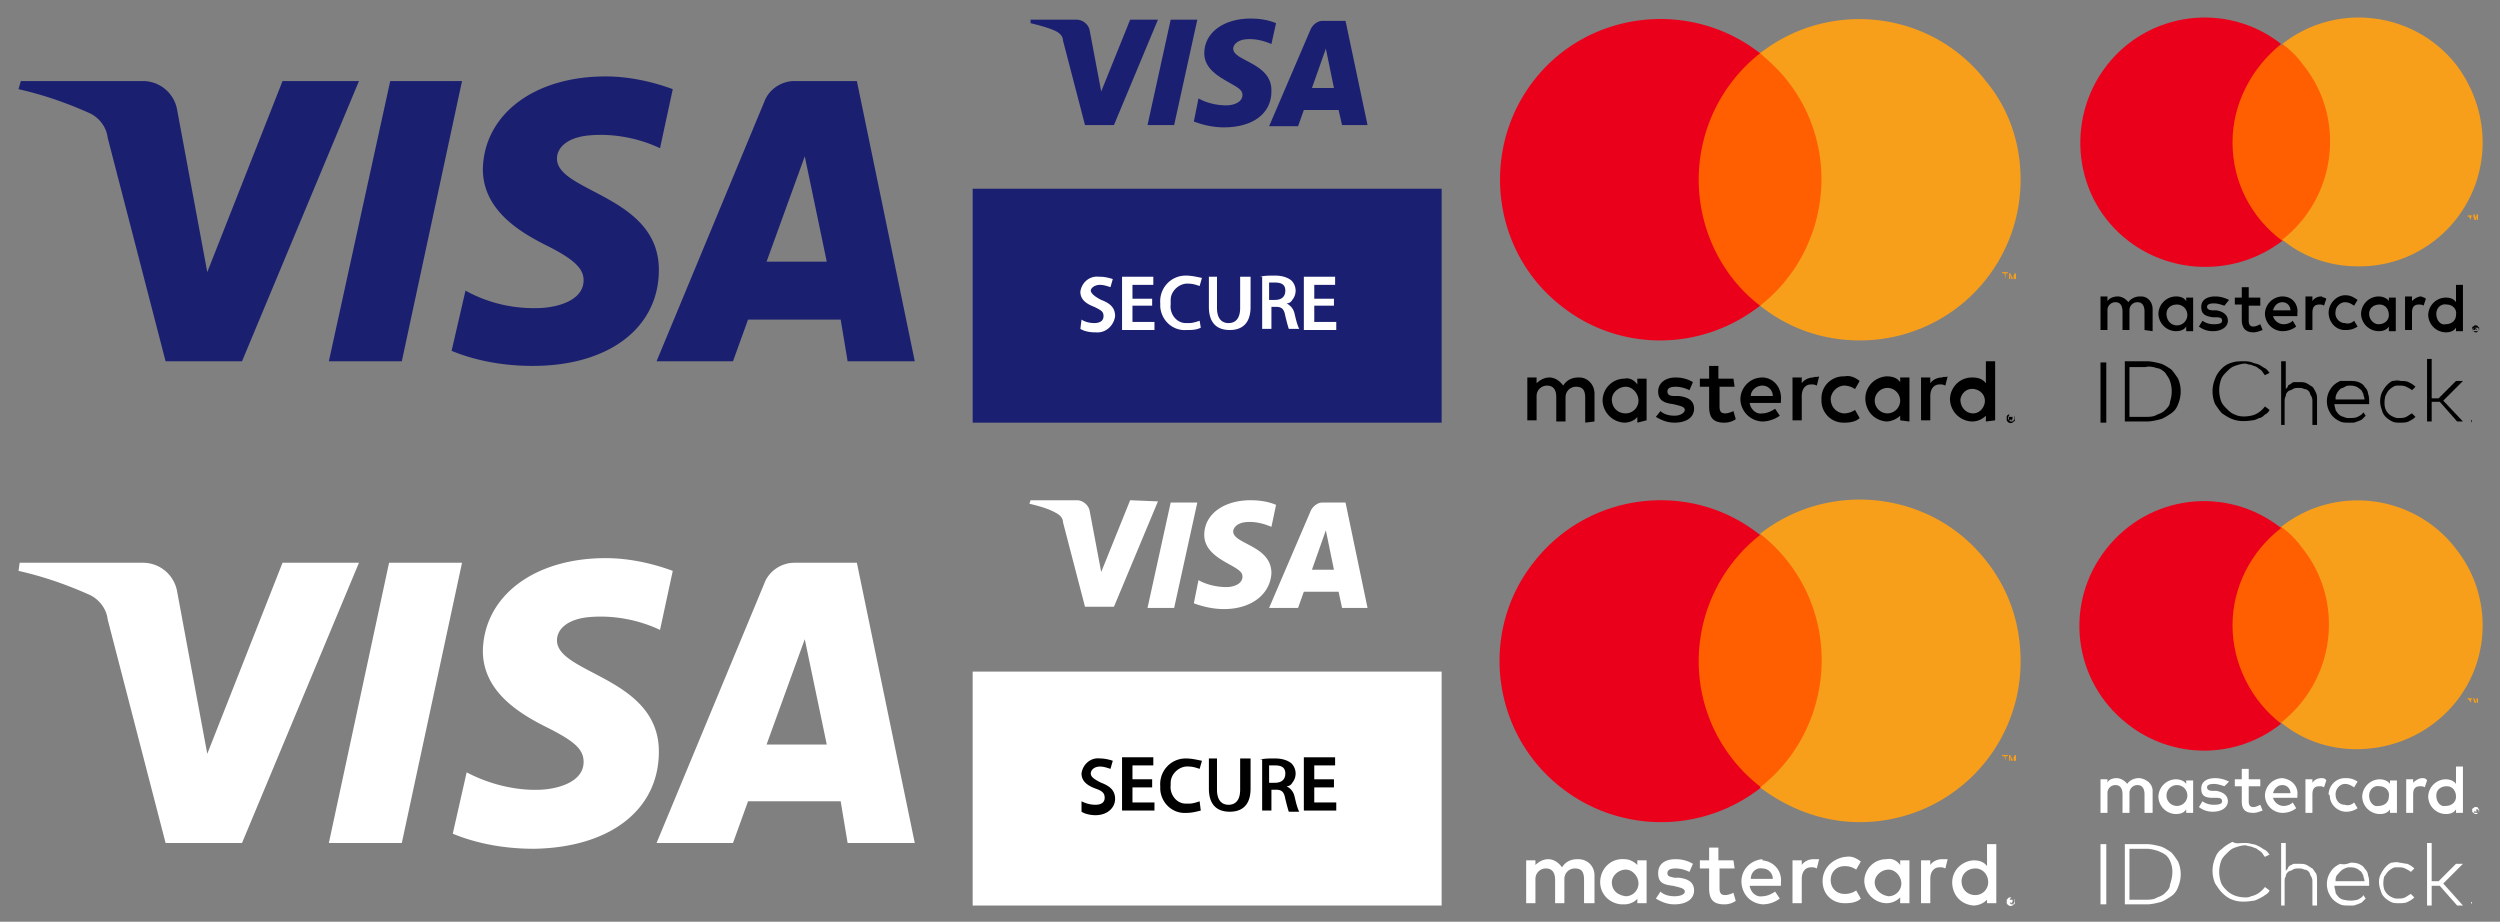 <svg xmlns="http://www.w3.org/2000/svg" width="215.9" height="79.6" xmlns:v="https://vecta.io/nano"><rect width="100%" height="100%" fill="#808080" stroke="none"/><path d="M137.7 36.4V34c0-.8-.6-1.4-1.3-1.4h-.1c-.5 0-1 .2-1.3.7-.3-.4-.7-.7-1.2-.7-.4 0-.8.2-1.1.5v-.5h-.8v3.7h.8v-2.1c0-.5.4-.9.9-.9h0c.5 0 .8.3.8 1v2.1h.8v-2.1c0-.5.4-.9.9-.9h0c.6 0 .8.3.8 1v2.1l.8-.1zm12-3.7h-1.3v-1.1h-.8v1.1h-.8v.7h.8v1.7c0 .9.3 1.4 1.3 1.4a1.69 1.69 0 0 0 1-.3l-.2-.7c-.2.1-.5.2-.7.2-.4 0-.5-.2-.5-.6v-1.7h1.3l-.1-.7zm6.9-.1c-.4 0-.8.2-1 .5v-.5h-.8v3.7h.8v-2.1c0-.6.3-1 .8-1a.9.9 0 0 1 .5.1l.2-.8c-.2.1-.4 0-.5.1h0zm-10.4.4c-.5-.3-1-.4-1.5-.4-.9 0-1.5.5-1.5 1.2s.4 1 1.3 1.1l.4.1c.4.1.6.2.6.4s-.3.5-.9.5c-.4 0-.9-.1-1.2-.4l-.4.5c.5.3 1 .5 1.6.5 1.1 0 1.7-.5 1.7-1.2s-.5-1-1.3-1.1h-.4c-.4 0-.6-.1-.6-.4s.3-.4.7-.4.8.1 1.2.3l.3-.7zm21.5-.4c-.4 0-.8.2-1 .5v-.5h-.8v3.7h.8v-2.1c0-.6.3-1 .8-1a.9.9 0 0 1 .5.1l.2-.8c-.1.1-.3 0-.5.1h0zm-10.4 2h0c0 1 .8 1.9 1.9 1.9h.1c.5 0 1-.1 1.3-.4l-.4-.7a1.69 1.69 0 0 1-1 .3c-.7-.1-1.1-.6-1.1-1.3a1.27 1.27 0 0 1 1.1-1.1 1.69 1.69 0 0 1 1 .3l.4-.7c-.4-.3-.8-.5-1.3-.4h-.1c-1 0-1.9.8-1.9 1.9v.2zm7.6 1.8v-3.8h-.8v.4c-.3-.4-.7-.5-1.2-.5-1.1.1-1.9 1-1.8 2.1.1 1 .8 1.7 1.8 1.8.4 0 .9-.2 1.2-.5v.4l.8.1zm-3-1.8a1.11 1.11 0 0 1 1.1-1.1 1.11 1.11 0 0 1 1.1 1.1 1.11 1.11 0 0 1-1.1 1.1h0a1.11 1.11 0 0 1-1.1-1.1h0zm-9.7-2c-1.1 0-1.9.9-1.9 1.9a1.97 1.97 0 0 0 1.9 1.9h0c.5 0 1.1-.2 1.5-.5l-.4-.6c-.3.2-.7.4-1.1.4-.5.1-1-.3-1.1-.9h0 2.7v-.2c.1-1-.5-1.9-1.5-2h-.1zm0 .7h0c.5 0 .9.4.9.9h-1.9c0-.5.5-.9 1-.9h0zm20.1 3v-5.1h-.8v1.9c-.3-.4-.7-.5-1.2-.5-1.1 0-1.9.9-1.9 1.9a1.97 1.97 0 0 0 1.9 1.9c.5 0 .9-.2 1.2-.5v.5l.8-.1zm-3-1.8c.1-.6.6-1 1.2-.9s1 .6.9 1.2c-.1.5-.5.9-1 .9h0c-.6 0-1.1-.5-1.1-1.2h0 0 0zm-27.1 1.8v-3.6h-.8v.5c-.3-.4-.7-.6-1.1-.5-1.1 0-1.9.9-1.9 1.9a1.97 1.97 0 0 0 1.9 1.9c.4 0 .9-.2 1.1-.5v.5l.8-.2zm-3-1.8c0-.6.6-1.1 1.2-1.1s1.1.6 1.1 1.2a1.11 1.11 0 0 1-1.1 1.1h0c-.7 0-1.2-.5-1.2-1.2h0zm34.5 1.3h.1l.1.1.1.1v.3s0 .1-.1.1l-.1.1c-.2.1-.4 0-.5-.2V36c0-.1.1-.2.2-.2h.2 0zm0 .6h.1l.1-.1c.1-.1.1-.3 0-.4l-.1-.1h-.1-.1s-.1 0-.1.1c-.1.1-.1.3 0 .4l.1.1h.1zm0-.4h.1v.1.1h-.1l.1.1h-.1l-.1-.1h0v.1h-.1V36h.2zm-.1.1h0 0 0z"/><path d="M145.9 4.5h12.2v21.9h-12.2z" fill="#ff5f00"/><path d="M146.7 15.5A13.89 13.89 0 0 1 152 4.6c-6-4.7-14.8-3.7-19.5 2.3s-3.7 14.8 2.3 19.5c5 4 12.1 4 17.2 0-3.4-2.6-5.3-6.7-5.3-10.9z" fill="#eb001b"/><path d="M173.2 24.1v-.5h.2v-.1h-.5v.1h.2l.1.5h0zm.9 0v-.5h-.1l-.2.4-.2-.4h-.1v.5h.1v-.4l.1.4h.1l.1-.4v.4h.2zm.4-8.6a13.87 13.87 0 0 1-13.9 13.9c-3.1 0-6.1-1-8.6-3 6-4.7 7.1-13.5 2.3-19.5-.7-.9-1.5-1.6-2.3-2.3C158-.1 166.8.9 171.5 7c2 2.4 3 5.4 3 8.5h0z" fill="#f79e1b"/><path d="M137.7 78v-2.4c0-.8-.6-1.4-1.4-1.4h-.1c-.5 0-1 .2-1.3.7-.3-.4-.7-.7-1.2-.7-.4 0-.8.2-1.1.5v-.4h-.8V78h.8v-2.1c0-.5.4-.9.9-.9h0c.5 0 .8.3.8 1v2h.8v-2.1c0-.5.4-.9.9-.9h0c.6 0 .8.3.8 1v2h.9zm12-3.7h-1.3v-1.1h-.8v1.1h-.8v.7h.8v1.7c0 .9.3 1.4 1.3 1.4a1.69 1.69 0 0 0 1-.3l-.2-.7c-.2.1-.5.2-.7.2-.4 0-.5-.2-.5-.6V75h1.3l-.1-.7zm6.9-.1c-.4 0-.8.2-1 .5v-.4h-.8V78h.8v-2.1c0-.6.3-1 .8-1a.9.9 0 0 1 .5.1l.2-.8h-.5 0zm-10.4.4c-.5-.3-1-.4-1.5-.4-.9 0-1.5.4-1.5 1.2s.4 1 1.3 1.1l.4.1c.4.1.6.2.6.4s-.3.4-.9.4c-.4 0-.9-.1-1.2-.4l-.4.6c.5.3 1 .5 1.6.5 1.1 0 1.7-.5 1.7-1.2s-.5-1-1.3-1.1h-.4c-.4-.1-.6-.1-.6-.4s.3-.4.7-.4.8.1 1.2.3l.3-.7zm21.5-.4c-.4 0-.8.2-1 .5v-.4h-.8V78h.8v-2.1c0-.6.3-1 .8-1a.9.9 0 0 1 .5.1l.2-.8h-.5 0zm-10.3 1.9h0c0 1.1.8 1.9 1.9 1.9h.1c.5 0 1-.1 1.3-.4l-.4-.7a1.69 1.69 0 0 1-1 .3c-.7 0-1.2-.5-1.2-1.2s.5-1.2 1.2-1.2a1.69 1.69 0 0 1 1 .3l.4-.7c-.4-.3-.8-.5-1.3-.4h-.1c-1.1.2-1.9 1-1.9 2.1h0zm7.5 1.9v-3.7h-.8v.4c-.3-.4-.7-.6-1.2-.5-1.1 0-1.9.9-1.9 1.9a1.97 1.97 0 0 0 1.9 1.9h0c.5 0 .9-.2 1.2-.5v.5h.8zm-3-1.8c0-.6.6-1.1 1.2-1.1s1.1.6 1.1 1.2a1.11 1.11 0 0 1-1.1 1.1h0c-.7-.1-1.2-.6-1.2-1.2h0 0 0zm-9.7-2c-1.1.1-1.9 1-1.8 2.1.1 1 .8 1.7 1.8 1.8h0c.6 0 1.1-.2 1.5-.5l-.4-.6c-.3.2-.7.4-1.1.4-.5.1-1-.3-1.1-.9h2.7v-.3c.1-1-.6-1.8-1.6-1.9v-.1h0zm0 .8h0c.5 0 .9.4.9.9h-1.9c0-.6.5-1 1-.9h0zm20.2 3v-5.1h-.8v1.9c-.3-.4-.7-.5-1.2-.5-1.1.1-1.9 1-1.8 2.1.1 1 .8 1.7 1.8 1.8.5 0 .9-.2 1.2-.5v.3h.8zm-3-1.9c0-.6.5-1.1 1.2-1.1.6 0 1.1.5 1.1 1.2h0a1.11 1.11 0 0 1-1.1 1.1h0 0c-.7 0-1.2-.5-1.2-1.2 0 .1 0 0 0 0h0zM142.2 78v-3.7h-.8v.4c-.3-.3-.7-.5-1.1-.5-1.1-.1-2 .7-2.1 1.8s.7 2 1.8 2.1h0 .3c.4 0 .9-.2 1.1-.5v.4h.8zm-3-1.8c0-.6.6-1.1 1.2-1.1s1.1.6 1.1 1.2a1.11 1.11 0 0 1-1.1 1.1h0c-.7-.1-1.2-.5-1.2-1.2h0zm34.5 1.3h.1l.1.1.1.1v.3s0 .1-.1.1l-.1.1c-.2.1-.4 0-.5-.2v-.3l.1-.1.1-.1h.2 0zm0 .6h.1s.1 0 .1-.1c.1-.1.1-.3 0-.4l-.1-.1h-.1 0l-.1.1c-.1.2-.1.4.1.5-.1 0-.1 0 0 0h.1-.1zm0-.4h.1v.1.1h-.1l.1.1h-.1l-.1-.1h0v.1h-.1v-.3h.2zm-.1 0h0l.1.1-.1-.1z" fill="#fff"/><path d="M145.9 46.2h12.2v21.9h-12.2z" fill="#ff5f00"/><path d="M146.7 57.1a13.89 13.89 0 0 1 5.3-10.9c-6-4.8-14.8-3.7-19.5 2.3-4.8 6-3.7 14.8 2.3 19.5a13.97 13.97 0 0 0 17.3 0c-3.4-2.6-5.4-6.6-5.4-10.9z" fill="#eb001b"/><path d="M173.2 65.7v-.4h.2v-.1h-.5v.1h.2l.1.4h0zm.9 0v-.5h-.1l-.2.4-.2-.4h-.1v.5h.1v-.4l.1.4h.1l.1-.4v.4h.2zm.4-8.6A13.87 13.87 0 0 1 160.6 71c-3.1 0-6.1-1.1-8.6-3 6-4.7 7.1-13.5 2.4-19.5a13.63 13.63 0 0 0-2.4-2.4c6-4.7 14.8-3.7 19.5 2.3 2 2.5 3 5.5 3 8.7h0z" fill="#f79e1b"/><path d="M213.1 77.9h0l-.1.2h0l.1-.2h0zm.3.2h0v-.2.2h0l-.1-.2v.2h0v-.2h0l.1.2v-.2h.1l-.1.2zm-31.5 0h-.5v-5.2h.5v5.2zm3.5-5.2c.4 0 .8.1 1.2.2.3.1.6.3.9.5.2.2.4.5.6.8a2.8 2.8 0 0 1 0 2.2c-.1.3-.3.6-.6.8s-.6.4-.9.5c-.4.1-.8.2-1.2.2h-1.9v-5.2h1.9zm-1.5.4v4.4h1.4c.3 0 .7 0 1-.2.3-.1.5-.2.7-.4s.4-.4.4-.7c.2-.6.3-1.2.1-1.8-.1-.3-.2-.5-.4-.7s-.5-.3-.7-.4c-.3-.1-.7-.2-1-.2h-1.5zm9.9-.5c.2 0 .4 0 .7.1.2 0 .4.1.6.2s.3.2.5.3.3.3.4.4l-.4.2c-.1-.1-.2-.3-.3-.4s-.3-.2-.4-.3c-.2-.1-.3-.1-.5-.2-.2 0-.4-.1-.5-.1-.3 0-.6.1-.9.2s-.5.3-.7.5-.4.4-.5.7c-.2.6-.2 1.2 0 1.8.1.3.3.5.5.7.4.4 1 .6 1.6.6.2 0 .3 0 .5-.1.5-.1.9-.4 1.2-.8l.4.3a.78.78 0 0 1-.4.4c-.1.1-.3.2-.5.3s-.4.2-.6.2c-.6.1-1.2.1-1.7-.1-.3-.1-.6-.3-.9-.6-.2-.2-.4-.5-.6-.8a2.8 2.8 0 0 1 0-2.2c.1-.3.3-.6.6-.8.2-.2.5-.4.9-.6.3.2.6.1 1 .1h0zm3.6 2.4c.1-.1.2-.2.2-.3.1-.1.2-.2.3-.2.1-.1.2-.1.3-.1h.4c.2 0 .4 0 .6.1s.3.2.5.3c.1.1.2.3.3.4.1.2.1.4.1.6v2.2h-.4v-2c0-.2 0-.3-.1-.5-.1-.1-.1-.3-.2-.4s-.2-.2-.4-.2c-.2-.1-.3-.1-.5-.1s-.3 0-.5.1c-.1.1-.3.1-.4.2s-.2.2-.2.4c-.1.1-.1.3-.1.5v2h-.3v-5.4h.4v2.4zm5.6-.7c.2 0 .4 0 .7.1.2.1.4.2.5.4.2.2.3.4.3.6.1.2.1.5.1.7v.2h-3c0 .2.1.4.1.6a1.38 1.38 0 0 0 .3.4.76.76 0 0 0 .4.2c.4.1.8.1 1.2 0 .2-.1.4-.2.5-.4l.2.3-.3.3c-.1.1-.2.1-.4.2-.1 0-.2.1-.4.1h-.4c-.2 0-.5 0-.7-.1s-.4-.2-.6-.4-.3-.4-.4-.6a1.95 1.95 0 0 1 0-1.5c.1-.2.2-.4.4-.6s.4-.3.6-.4c.4.1.6 0 .9-.1h0zm0 .4c-.2 0-.3 0-.5.1-.3.1-.5.4-.7.6-.1.2-.1.3-.1.5h2.5c0-.2-.1-.3-.1-.5-.1-.1-.1-.3-.3-.4-.2-.2-.5-.3-.8-.3zm4.2-.4c.2 0 .5.1.7.1.2.1.4.2.6.4l-.3.3c-.1-.1-.3-.2-.5-.3s-.4-.1-.6-.1-.4 0-.5.1a1.38 1.38 0 0 0-.4.3c-.1.1-.2.3-.3.4-.1.4-.1.8 0 1.1a1.21 1.21 0 0 0 .7.7.9.9 0 0 0 .5.1c.2 0 .4 0 .6-.1s.3-.2.5-.3l.3.3c-.2.2-.4.3-.6.4s-.5.1-.7.1c-.3 0-.5 0-.7-.1-.4-.2-.8-.5-.9-1-.2-.5-.2-1 0-1.4s.5-.8.9-1c.2 0 .5-.1.7 0h0zm2.8 1.6h.6l1.5-1.5h.6l-1.7 1.7 1.7 1.9h-.5l-1.5-1.7h-.7v1.7h-.4v-5.4h.4v3.3zm-24.1-5.9v-1.8-.1c0-.6-.5-1-1.1-1.1h-.1c-.4 0-.8.2-1 .5-.2-.3-.6-.5-.9-.5s-.7.1-.8.4v-.3h-.6v2.9h.6v-1.7a.68.68 0 0 1 .7-.7h0c.4 0 .6.3.6.8v1.6h.6v-1.6-.1a.68.68 0 0 1 .7-.7h0c.4 0 .6.3.6.8v1.6h.7zm9.3-2.9h-1v-.9h-.6v.9h-.6v.6h.6v1.3c0 .7.3 1 1 1 .3 0 .5-.1.8-.2l-.2-.5c-.2.1-.4.2-.6.2-.3 0-.4-.2-.4-.5v-1.3h1v-.6zm5.3-.1c-.3 0-.6.1-.8.4v-.3h-.6v2.9h.6v-1.6c0-.5.2-.7.6-.7.1 0 .3 0 .4.1l.2-.6c-.1-.2-.3-.2-.4-.2h0zm-8 .3c-.4-.2-.8-.3-1.2-.3-.7 0-1.2.3-1.2.9s.3.8 1 .8h.3c.4 0 .5.1.5.3s-.2.3-.7.3a1.69 1.69 0 0 1-1-.3l-.3.5a1.92 1.92 0 0 0 1.2.4c.8 0 1.3-.4 1.3-.9s-.4-.8-1-.9h-.3c-.3 0-.5-.1-.5-.3s.2-.3.6-.3c.3 0 .6.1.9.2l.4-.4zm16.7-.3c-.3 0-.6.2-.8.4v-.3h-.6v2.9h.6v-1.6c0-.5.2-.7.6-.7.1 0 .3 0 .4.1l.2-.6c-.1-.2-.3-.2-.4-.2h0zm-8 1.5h0c0 .8.7 1.4 1.4 1.4h0a1.69 1.69 0 0 0 1-.3l-.3-.5c-.2.2-.5.3-.8.2-.5 0-.8-.4-.8-.9s.4-.9.8-.9c.3 0 .5.1.8.3l.3-.5a1.69 1.69 0 0 0-1-.3h-.1c-.8 0-1.4.7-1.4 1.4l.1.1h0zm5.8 1.5v-2.8h-.6v.3c-.2-.3-.6-.4-.9-.4a1.54 1.54 0 0 0-1.5 1.5 1.54 1.54 0 0 0 1.5 1.5c.4 0 .7-.1.9-.4v.3h.6zm-2.4-1.5c0-.5.4-.9.9-.8.5 0 .9.4.8.9 0 .5-.4.8-.9.8h0c-.4.1-.8-.3-.8-.9h0 0 0zm-7.5-1.5a1.54 1.54 0 0 0-1.5 1.5 1.54 1.54 0 0 0 1.5 1.5h0a1.92 1.92 0 0 0 1.2-.4l-.3-.5c-.2.2-.5.3-.8.3-.4 0-.8-.3-.9-.7h2.1v-.2c.1-.7-.4-1.4-1.3-1.5h0 0zm0 .6h0a.68.68 0 0 1 .7.7h-1.5c.1-.4.4-.7.8-.7h0zm15.6 2.4v-4h-.6v1.5c-.2-.3-.6-.4-.9-.4a1.54 1.54 0 0 0-1.5 1.5 1.54 1.54 0 0 0 1.5 1.5c.4 0 .7-.1.9-.4v.3h.6zm-2.3-1.5c0-.5.4-.8.9-.8s.8.4.8.9-.4.8-.9.8h0c-.4.1-.8-.3-.8-.9h0zm-21 1.5v-2.8h-.6v.3c-.2-.3-.6-.4-.9-.4a1.54 1.54 0 0 0-1.5 1.5 1.54 1.54 0 0 0 1.5 1.5c.4 0 .7-.1.9-.4v.3h.6zm-2.3-1.5c0-.5.4-.9.9-.9s.9.4.9.9-.4.9-.9.9h0 0c-.5 0-.9-.4-.9-.9h0zm26.7 1h.1s.1 0 .1.1l.1.1v.2l-.1.1-.1.1h-.1c-.1 0-.2-.1-.3-.2v-.2s0-.1.1-.1l.1-.1h.1 0zm0 .5c0 .1 0 .1 0 0h.2c.1-.1.1-.2 0-.3h-.3c-.1.1-.1.2 0 .3h.1c-.1 0-.1 0 0 0h0zm0-.3h0l.1.1h-.1l.1.1h-.1l-.1-.1h0v.1h-.1v-.3l.2.1zm-.1 0v.1h.1 0-.1v-.1z" fill="#fff"/><path d="M192.2 45.5h9.4v16.9h-9.4z" fill="#ff5f00"/><path d="M192.8 54c0-3.3 1.6-6.4 4.2-8.4-4.7-3.7-11.4-2.9-15.1 1.8s-2.9 11.4 1.8 15.1c3.9 3.1 9.4 3.1 13.3 0-2.6-2-4.2-5.2-4.2-8.5z" fill="#eb001b"/><path d="M213.4 60.7v-.3h.1v-.1h-.4v.1h.1l.2.3h0zm.6 0v-.4h-.1l-.1.3-.1-.3h-.1v.4h0v-.3l.1.3h.1l.1-.3v.3h.1zm.4-6.7c0 6-4.9 10.7-10.9 10.7-2.4 0-4.7-.8-6.5-2.3 4.7-3.7 5.5-10.5 1.8-15.1a7.69 7.69 0 0 0-1.8-1.8c4.7-3.7 11.5-2.8 15.1 1.9 1.5 1.9 2.3 4.2 2.3 6.6h0z" fill="#f79e1b"/><path d="M213.1 36.3h0l-.1.2h0l.1-.2h0zm.3.2h0v-.2.2h0l-.1-.2v.2h0v-.2h0l.1.2v-.2h.1l-.1.2zm-31.5 0h-.5v-5.2h.5v5.2zm3.5-5.3c.4 0 .8.1 1.2.2.3.1.6.3.9.5.2.2.4.5.6.8a2.8 2.8 0 0 1 0 2.2c-.1.3-.3.6-.6.8s-.6.4-.9.5c-.4.1-.8.2-1.2.2h-1.9v-5.2h1.9zm-1.5.5V36h1.4c.3 0 .7 0 1-.2.3-.1.5-.2.7-.4s.4-.4.4-.7c.2-.6.2-1.2 0-1.8-.1-.3-.3-.5-.4-.7-.2-.2-.5-.4-.7-.4-.3-.1-.7-.2-1-.1h-1.4zm9.9-.5c.2 0 .4 0 .7.1.2.1.4.1.6.2s.3.2.5.3.3.3.4.4l-.4.2c-.1-.1-.2-.3-.3-.4s-.3-.2-.4-.3c-.2-.1-.3-.1-.5-.2-.2 0-.4-.1-.5-.1-.3 0-.6.1-.9.2s-.5.3-.7.5-.4.4-.5.7c-.2.6-.2 1.2 0 1.8.1.3.3.5.5.7s.4.4.7.5c.4.2.9.2 1.4.1s.9-.4 1.2-.8l.4.3a.78.78 0 0 1-.4.4c-.1.1-.3.3-.5.3-.2.1-.4.2-.6.2-.6.1-1.2.1-1.7-.1-.3-.1-.6-.3-.9-.5-.2-.2-.4-.5-.6-.8a2.8 2.8 0 0 1 0-2.2c.1-.3.3-.6.6-.9.2-.2.5-.4.9-.5.3-.1.6-.1 1-.1h0zm3.6 2.4c.1-.1.2-.2.2-.3.1-.1.2-.1.3-.2s.2-.1.3-.1h.4c.2 0 .4 0 .6.1s.3.2.5.3c.1.1.2.3.3.5s.1.4.1.6v2.2h-.4v-2c0-.2 0-.3-.1-.5-.1-.1-.1-.3-.2-.4s-.2-.2-.4-.2c-.2-.1-.3-.1-.5-.1s-.3 0-.5.1c-.1.1-.3.1-.4.2s-.2.2-.2.4c-.1.2-.1.3-.1.5v2h-.3v-5.5h.4v2.4zm5.6-.7c.2 0 .4 0 .7.1.2.1.4.2.5.4.2.2.3.4.3.6.1.2.1.5.1.7v.2h-3c0 .2.1.4.1.5a1.38 1.38 0 0 0 .3.4.76.76 0 0 0 .4.2.9.9 0 0 0 .5.1c.2 0 .5 0 .7-.1s.4-.2.5-.4l.2.3-.3.3c-.1.1-.2.1-.4.2-.1 0-.2.1-.4.1h-.4c-.2 0-.5 0-.7-.1s-.4-.2-.6-.4-.3-.4-.4-.6a1.95 1.95 0 0 1 0-1.5c.1-.2.2-.4.4-.6s.4-.3.6-.4h.9 0zm0 .4c-.2 0-.3 0-.5.1-.1.1-.3.1-.4.2s-.2.2-.3.4-.1.3-.1.5h2.5c0-.2-.1-.3-.1-.5-.1-.1-.1-.3-.3-.4-.2-.2-.5-.3-.8-.3zm4.3-.4c.2 0 .5 0 .7.1s.4.2.6.4l-.3.3c-.1-.1-.3-.2-.5-.3s-.4-.1-.6-.1-.4 0-.5.1c-.2.1-.3.2-.4.3s-.2.3-.3.5c-.1.4-.1.8 0 1.1a1.21 1.21 0 0 0 .7.7.9.9 0 0 0 .5.1c.2 0 .4 0 .6-.1s.3-.2.5-.3l.3.3c-.2.2-.4.3-.6.4s-.5.1-.7.1c-.3 0-.5 0-.7-.1-.4-.2-.8-.5-.9-1a1.95 1.95 0 0 1 0-1.5c.2-.4.5-.8.9-1 .2 0 .4-.1.7 0h0zm2.7 1.5h.6l1.5-1.5h.6l-1.7 1.7 1.7 1.8h-.5l-1.5-1.7h-.7v1.7h-.4V31h.4v3.4zm-24.1-5.8v-1.9c0-.6-.4-1.1-1-1.1h-.1c-.4 0-.8.2-1 .5-.2-.3-.6-.5-.9-.5s-.7.1-.9.4v-.4h-.6v2.9h.6v-1.7a.68.68 0 0 1 .7-.7h0c.4 0 .6.3.6.8v1.6h.6v-1.7a.68.68 0 0 1 .7-.7h0c.4 0 .6.3.6.8v1.6l.7.1zm9.3-2.9h-1v-.9h-.6v.9h-.6v.6h.6v1.3c0 .7.3 1.1 1 1.1.3 0 .5-.1.8-.2l-.2-.5c-.2.1-.4.2-.6.2-.3 0-.4-.2-.4-.5v-1.3h1v-.7zm5.3-.1c-.3 0-.6.1-.8.4v-.4h-.6v2.9h.6V27c0-.5.2-.7.6-.7.1 0 .3 0 .4.1l.2-.6c-.1-.1-.3-.1-.4-.2h0zm-8 .3c-.4-.2-.8-.3-1.2-.3-.7 0-1.2.3-1.2.9s.3.8 1 .9h.3c.4 0 .5.1.5.3s-.2.3-.7.3a1.69 1.69 0 0 1-1-.3l-.3.5a1.92 1.92 0 0 0 1.2.4c.8 0 1.3-.4 1.3-.9s-.4-.8-1-.9h-.3c-.3 0-.5-.1-.5-.3s.2-.3.6-.3c.3 0 .6.1.9.2l.4-.5zm16.6-.3c-.3 0-.6.2-.8.4v-.4h-.6v2.9h.6V27c0-.5.2-.7.6-.7.1 0 .3 0 .4.1l.2-.6c-.1-.1-.2-.1-.4-.2h0zm-8 1.4h0c0 .8.6 1.5 1.4 1.5h.1a1.69 1.69 0 0 0 1-.3l-.3-.5c-.2.2-.5.3-.8.2-.5 0-.9-.5-.8-1 0-.4.4-.8.8-.8.3 0 .5.1.8.3l.3-.5c-.3-.2-.6-.4-1-.4h-.1c-.7 0-1.4.7-1.4 1.5h0 0zm5.8 1.6v-2.9h-.6v.3c-.2-.3-.6-.4-.9-.4a1.54 1.54 0 0 0-1.5 1.5 1.54 1.54 0 0 0 1.5 1.5c.4 0 .7-.1.9-.4v.4h.6zm-2.3-1.5c0-.5.4-.8.9-.8s.8.4.8.9-.4.8-.9.8h0c-.4 0-.8-.4-.8-.9h0 0zm-7.5-1.5a1.54 1.54 0 0 0-1.5 1.5 1.54 1.54 0 0 0 1.5 1.5h0a1.92 1.92 0 0 0 1.2-.4l-.3-.5c-.2.2-.5.3-.8.3-.4 0-.8-.3-.9-.7h2.1v-.2c.1-.8-.4-1.5-1.3-1.5h0 0zm0 .5h0a.68.68 0 0 1 .7.7h-1.5c.1-.4.4-.7.8-.7h0zm15.6 2.5v-4h-.6v1.5c-.2-.3-.5-.4-.9-.4a1.54 1.54 0 0 0-1.5 1.5 1.54 1.54 0 0 0 1.5 1.5c.4 0 .7-.1.9-.4v.3h.6zm-2.3-1.5c0-.5.4-.9.9-.8.5 0 .9.4.8.9 0 .5-.4.8-.9.8h0c-.4.1-.8-.3-.8-.9h0zm-21 1.5v-2.9h-.6v.3c-.2-.3-.5-.4-.9-.4a1.54 1.54 0 0 0-1.5 1.5 1.54 1.54 0 0 0 1.5 1.5c.4 0 .7-.1.9-.4v.4h.6zm-2.3-1.5c0-.5.4-.8.9-.8s.9.4.9.9-.4.9-.9.9h0c-.5 0-.9-.4-.9-1 0 .1 0 .1 0 0h0 0zm26.7 1h.1l.1.1.1.1v.2l-.1.1-.1.1h-.1c-.1 0-.2-.1-.3-.2v-.2s0-.1.1-.1l.1-.1h.1zm0 .5h0 .2c.1-.1.1-.2 0-.3h-.1-.1-.1-.1c-.1.1-.1.2 0 .3h0 .2 0zm0-.3h0 0 0c.1.1 0 .1 0 0l.1.2h-.1v-.2h0l-.1.2h-.1v-.2h.2zm-.1 0h0l.1.1v-.1h0-.1z"/><path d="M192.2 3.9h9.4v16.9h-9.4z" fill="#ff5f00"/><path d="M192.8 12.3c0-3.3 1.6-6.4 4.2-8.5-4.7-3.7-11.5-2.8-15.1 1.9s-2.8 11.5 1.9 15.1c3.9 3 9.4 3 13.3 0-2.7-2-4.3-5.1-4.3-8.5z" fill="#eb001b"/><path d="M213.4 19v-.3h.1v-.1h-.4v.1h.1l.2.3h0zm.6 0v-.5h-.1l-.1.3-.1-.3h-.1v.5h0v-.3l.1.3h.1l.1-.3v.3h.1zm.4-6.7c0 6-4.9 10.8-10.8 10.7-2.4 0-4.7-.8-6.5-2.3 4.7-3.7 5.5-10.5 1.8-15.1a7.69 7.69 0 0 0-1.8-1.8c4.7-3.7 11.5-2.8 15.1 1.9 1.4 1.9 2.2 4.2 2.2 6.6h0z" fill="#f79e1b"/><path d="M39.9 48.6l-5.2 24.2h-6.3l5.2-24.2h6.3zm26.3 15.7l3.3-9.1 1.9 9.1h-5.2zm7 8.5H79l-5-24.2h-5.4c-1.1 0-2.2.7-2.6 1.8l-9.3 22.4h6.6l1.3-3.6h8l.6 3.6zm-16.3-7.9c0-6.4-8.8-6.7-8.8-9.6 0-.9.8-1.8 2.7-2 2.1-.2 4.3.2 6.2 1.1l1.1-5.1c-1.9-.7-3.9-1.1-5.8-1.1-6.2 0-10.5 3.3-10.6 8 0 3.5 3.1 5.4 5.5 6.6s3.2 1.9 3.2 3c0 1.6-1.9 2.3-3.7 2.4-2.2.1-4.5-.5-6.4-1.5L39.1 72c2.2.9 4.6 1.3 7 1.3 6.5-.1 10.8-3.3 10.8-8.4M31 48.6L20.9 72.8h-6.6l-5-19.3c-.1-.9-.7-1.7-1.5-2.1-2-.9-4-1.6-6.2-2.1l.1-.7h10.7a3 3 0 0 1 2.9 2.5l2.6 14 6.5-16.5H31zM84 58h40.5v20.2H84zm19.4-14.6l-2 9.1h-2.3l2-9.1h2.3zm9.9 5.8l1.2-3.4.7 3.4h-1.9zm2.6 3.3h2.2l-1.9-9.1h-2c-.4 0-.8.3-1 .7l-3.6 8.4h2.5l.5-1.4h3l.3 1.4zm-6.1-3c0-2.4-3.3-2.5-3.3-3.6 0-.3.3-.7 1-.8.8-.1 1.6.1 2.3.4l.4-1.9c-.7-.3-1.5-.4-2.2-.4-2.3 0-4 1.2-4 3 0 1.3 1.2 2 2.1 2.5s1.2.7 1.2 1.1c0 .6-.7.9-1.4.9-.8 0-1.7-.2-2.4-.6l-.4 2c.8.3 1.7.5 2.6.5 2.4 0 4-1.3 4.1-3.1m-9.8-6.2l-3.8 9.1h-2.5l-1.9-7.3c0-.3-.2-.6-.6-.8-.7-.4-1.5-.6-2.3-.8l.1-.3h4c.5 0 1 .4 1.1.9l1 5.3 2.5-6.2 2.4.1z" fill="#fff"/><path d="M93.4 69.2c.4.2.8.3 1.2.3.5 0 .8-.2.8-.6s-.2-.6-.8-.8c-.8-.3-1.2-.7-1.2-1.3.1-.8.8-1.4 1.6-1.3.4 0 .8.1 1.1.2l-.2.7c-.3-.1-.6-.2-.9-.2-.5 0-.8.3-.8.6s.3.5.9.8c.8.3 1.2.7 1.2 1.4s-.6 1.4-1.7 1.4c-.4 0-.9-.1-1.2-.3v-.9zm6.1-1.2h-1.7v1.3h1.9v.7h-2.8v-4.6h2.7v.7h-1.8v1.2h1.7v.7zm4.2 2c-.4.1-.8.2-1.2.2-1.2.1-2.2-.8-2.3-2v-.3c-.1-1.3.9-2.4 2.2-2.4.5 0 .9.1 1.4.2l-.2.7c-.3-.1-.6-.2-.9-.2-.8-.1-1.6.6-1.6 1.4v.2c-.1.8.5 1.6 1.3 1.6h.3c.3 0 .6-.1.9-.2l.1.8zm1.4-4.5v2.7c0 .9.4 1.3 1 1.3s1-.4 1-1.3v-2.7h.9v2.6c0 1.4-.7 2-1.8 2s-1.8-.6-1.8-2v-2.6h.7zm4.5 2.1h.5c.6 0 .9-.3.9-.8s-.3-.7-.9-.7h-.5v1.5zm-.8-2c.4-.1.8-.1 1.3-.1s1 .1 1.4.4a1.24 1.24 0 0 1 .1 1.7.55.55 0 0 1-.5.3h0a1.27 1.27 0 0 1 .7.9c.1.4.2.9.4 1.3h-.9c-.1-.3-.2-.7-.3-1.1-.1-.6-.3-.8-.8-.8h-.4V70h-.8v-4.4z"/><path d="M115.2 68h-1.7v1.3h1.9v.7h-2.8v-4.6h2.7v.7h-1.8v1.2h1.7v.7z"/><path d="M84 16.3h40.5v20.2H84zm19.4-14.6l-2 9.1h-2.3l2-9.1h2.3zm9.9 5.9l1.2-3.4.7 3.4h-1.9zm2.6 3.2h2.2l-1.9-9h-2c-.4 0-.8.3-1 .7l-3.6 8.4h2.5l.5-1.4h3l.3 1.3zm-6.1-3c0-2.4-3.3-2.5-3.3-3.6 0-.3.3-.7 1-.8.8-.1 1.6.1 2.3.4l.4-1.8c-.7-.3-1.5-.4-2.2-.4-2.3 0-4 1.2-4 3 0 1.3 1.2 2 2.1 2.5s1.2.7 1.2 1.1c0 .6-.7.9-1.4.9-.8 0-1.7-.2-2.4-.6l-.4 2c.8.3 1.7.5 2.6.5 2.5 0 4.1-1.2 4.1-3.1M100 1.7l-3.8 9.1h-2.5l-1.9-7.3c0-.3-.2-.6-.6-.8-.6-.3-1.4-.5-2.2-.7v-.3h4c.5 0 1 .4 1.1.9l1 5.3 2.5-6.2h2.4z" fill="#1a1f71"/><path d="M93.4 27.6c.3.2.7.3 1.1.3.5 0 .8-.2.8-.6s-.2-.5-.8-.8c-.8-.3-1.2-.7-1.2-1.3.1-.8.8-1.4 1.6-1.3h.1c.4 0 .8.1 1.1.2l-.2.7c-.3-.1-.6-.2-.9-.2-.5 0-.8.3-.8.5s.3.5.9.8c.8.3 1.2.7 1.2 1.4-.1.8-.8 1.5-1.7 1.4h-.1c-.4 0-.9-.1-1.2-.3l.1-.8zm6.1-1.2h-1.7v1.4h1.9v.7h-2.8v-4.6h2.7v.7h-1.8v1.2h1.7v.6zm4.2 1.9c-.4.2-.8.2-1.2.2-1.2.1-2.2-.8-2.3-2v-.3c-.1-1.3.9-2.4 2.2-2.4.5 0 .9.1 1.4.2l-.2.7c-.3-.1-.6-.2-.9-.2-.8-.1-1.6.6-1.6 1.4v.1.3c-.1.8.5 1.6 1.3 1.6h.3c.3 0 .6-.1.9-.2l.1.6zm1.4-4.4v2.7c0 .9.4 1.3 1 1.3s1-.4 1-1.3v-2.7h.9v2.6c0 1.4-.7 2-1.8 2s-1.8-.6-1.8-2v-2.6h.7zm4.5 2h.5c.6 0 .9-.3.9-.8s-.3-.7-.9-.7h-.5v1.5zm-.8-2c.4-.1.8-.1 1.3-.1s1 .1 1.4.4a1.24 1.24 0 0 1 .1 1.7.55.55 0 0 1-.5.3h0a1.27 1.27 0 0 1 .7.9c.1.4.2.9.4 1.3h-.9c-.1-.3-.2-.7-.3-1.1-.1-.6-.3-.8-.8-.8h-.4v1.9h-.8v-4.5zm6.4 2.5h-1.7v1.4h1.9v.7h-2.8v-4.6h2.7v.7h-1.8v1.2h1.7v.6z" fill="#fff"/><path d="M39.9 7l-5.2 24.2h-6.3L33.7 7h6.2zm26.3 15.6l3.3-9.1 1.9 9.1h-5.2zm7 8.6H79L74 7h-5.4c-1.1 0-2.2.7-2.6 1.8l-9.3 22.4h6.6l1.3-3.6h8l.6 3.6zm-16.3-7.9c0-6.4-8.8-6.7-8.8-9.6 0-.9.8-1.8 2.7-2 2.1-.2 4.3.2 6.2 1.1l1.1-5.1c-1.9-.7-3.9-1.1-5.8-1.1-6.2 0-10.5 3.3-10.6 8 0 3.5 3.1 5.4 5.5 6.6s3.2 2 3.2 3c0 1.6-1.9 2.3-3.7 2.4-2.3.1-4.5-.4-6.5-1.5L39 30.3c2.2.9 4.6 1.3 7 1.3 6.6 0 10.9-3.3 10.9-8.3M31 7L20.9 31.2h-6.6l-5-19.3c-.1-.9-.7-1.7-1.5-2.1-2-.9-4-1.6-6.2-2.1l.2-.7h10.6a3 3 0 0 1 2.9 2.5l2.6 14L24.4 7H31z" fill="#1a1f70"/></svg>
